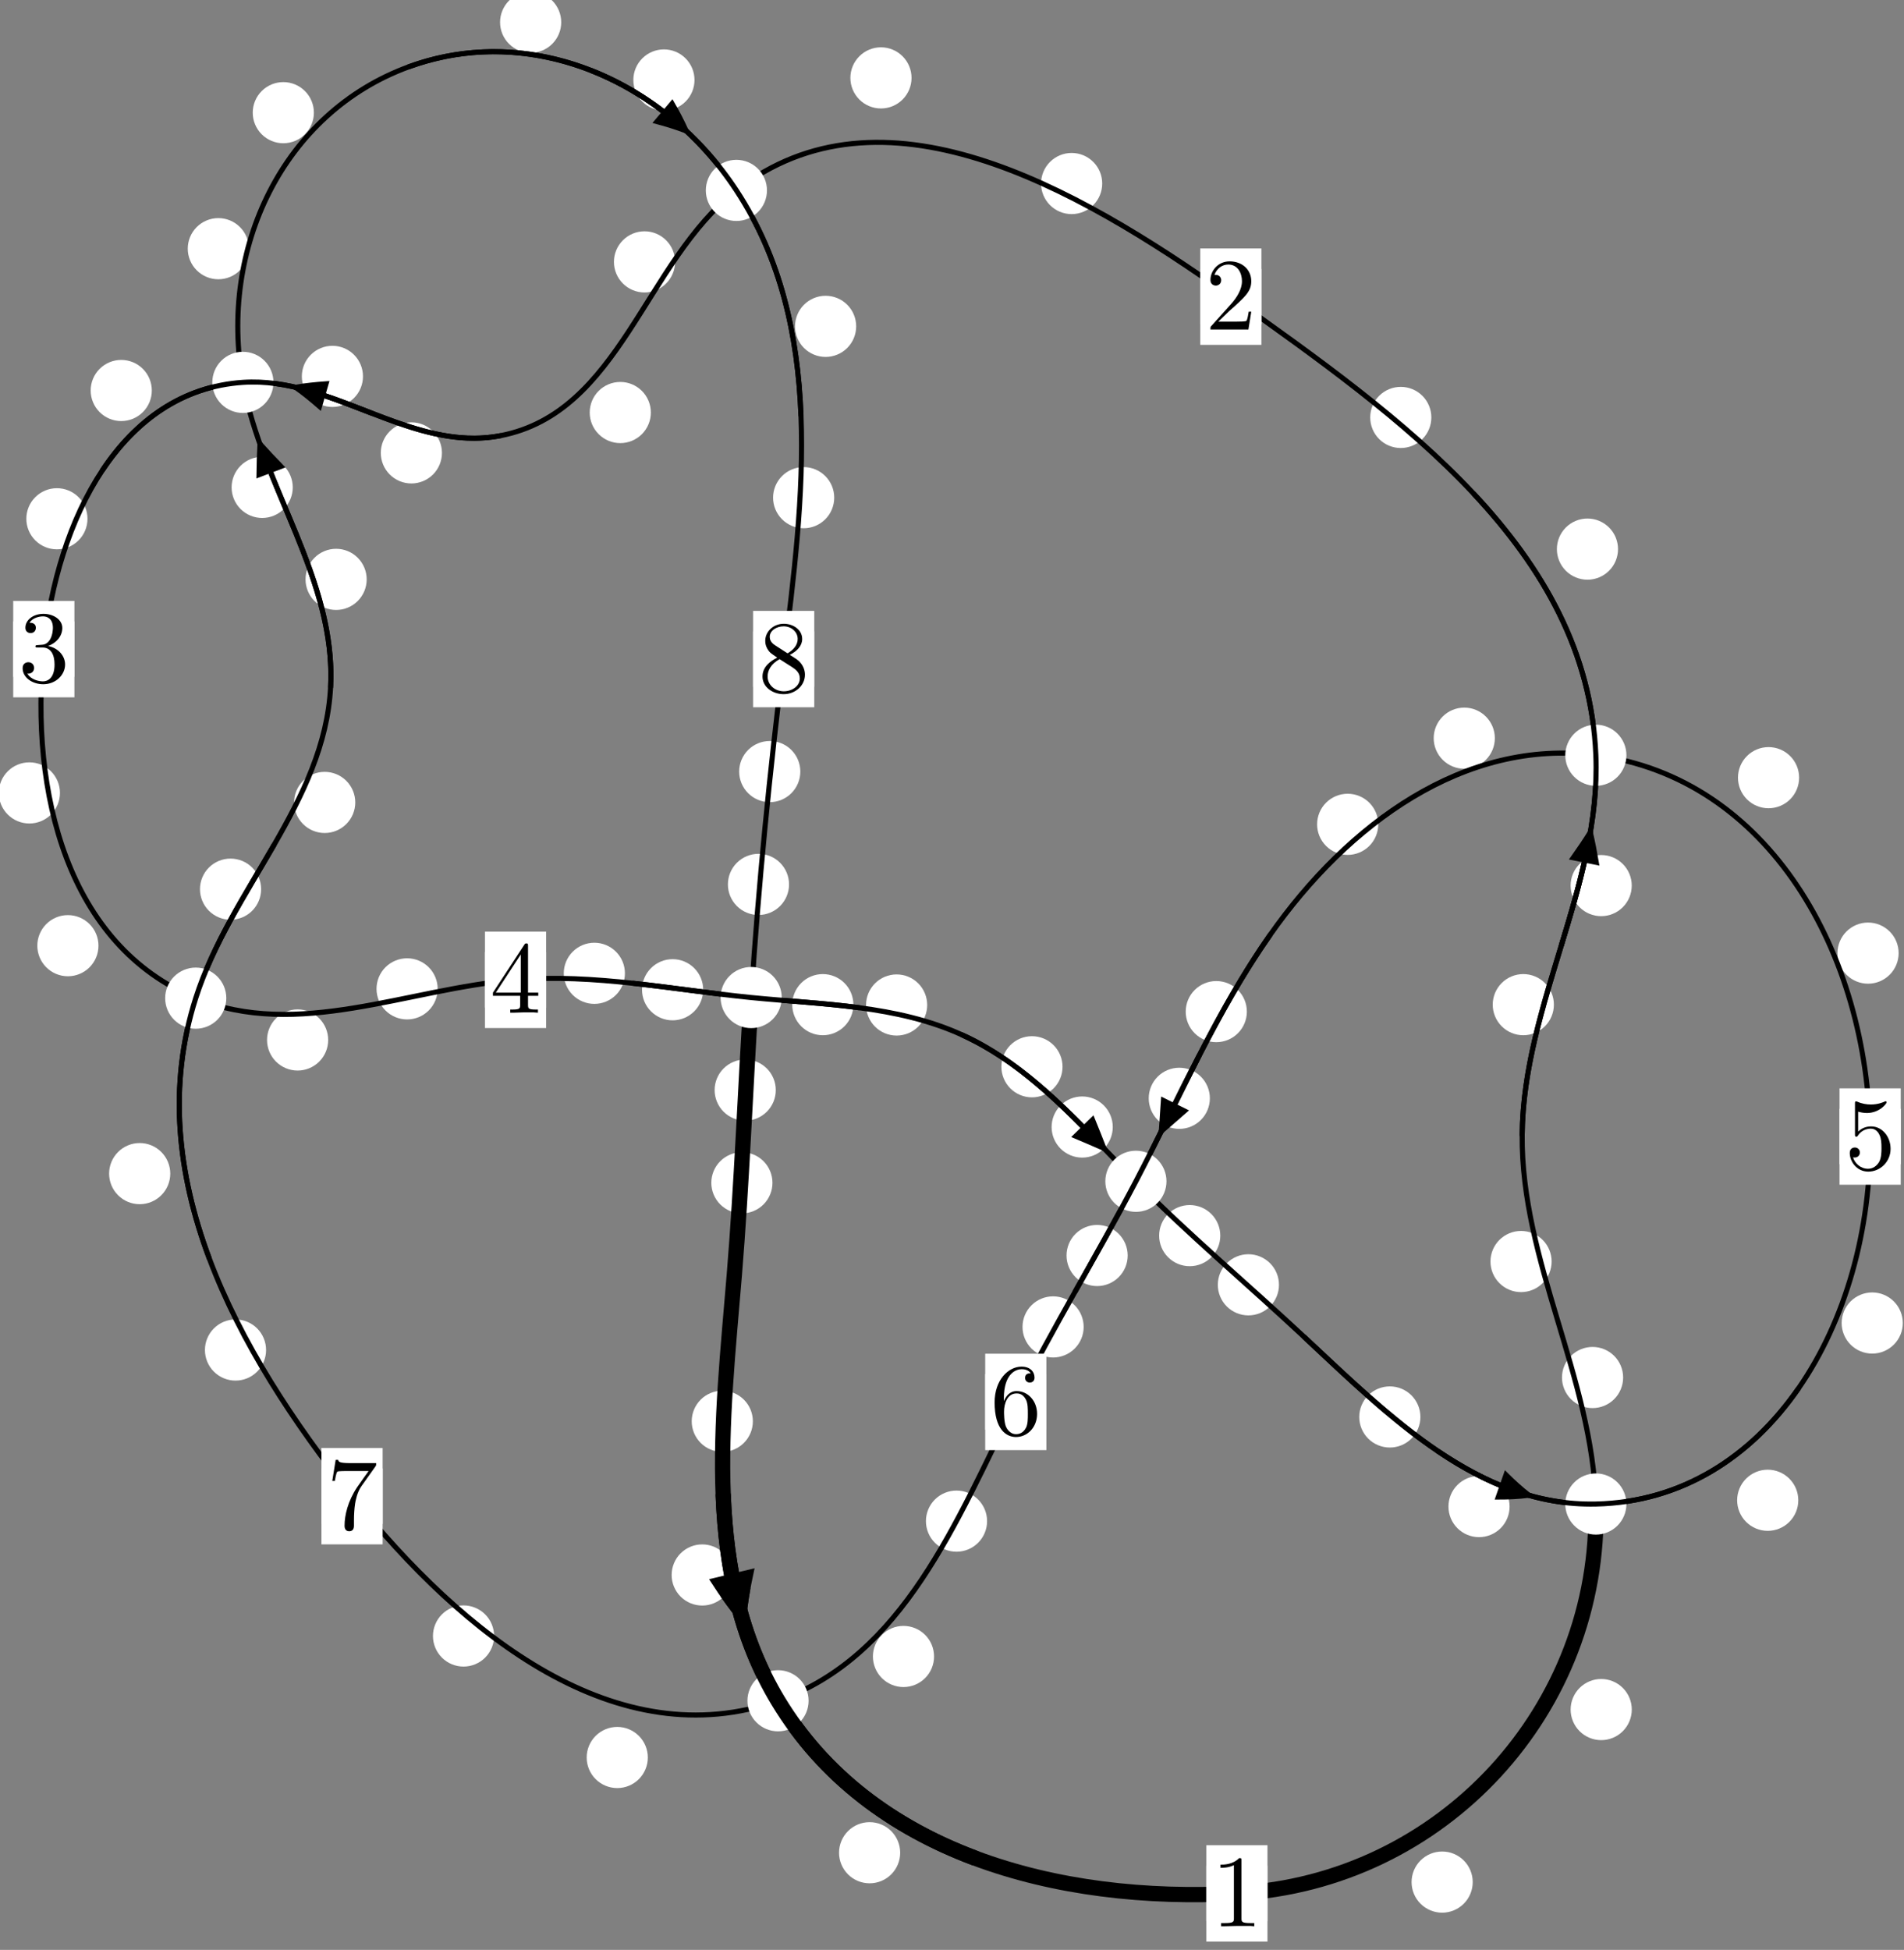 <?xml version="1.0"?>
<!-- Created by MetaPost 1.999 on 2021.07.06:0007 -->
<svg version="1.1" xmlns="http://www.w3.org/2000/svg" xmlns:xlink="http://www.w3.org/1999/xlink" width="186.122" height="190.581" viewBox="0 0 186.122 190.581">
<rect x="0" y="0" width="186.122" height="190.581" fill="#808080" stroke="none"/>
<!-- Original BoundingBox: -156.117859 -42.768005 30.003815 147.813354 -->
  <defs>
    <g transform="scale(0.01,0.01)" id="GLYPHcmr10_49">
      <path style="fill-rule: evenodd;" d="M294 -640C294 -664,294 -666,271 -666C209 -602,121 -602,89 -602L89 -571C109 -571,168 -571,220 -597L220 -79C220 -43,217 -31,127 -31L95 -31L95 -0L257 -0L130 -3L217 -3L257 -3L297 -3L384 -3L419 -0L419 -31L387 -31C297 -31,294 -42,294 -79"></path>
    </g>
    <g transform="scale(0.01,0.01)" id="GLYPHcmr10_50">
      <path style="fill-rule: evenodd;" d="M127 -77L233 -180C389 -318,449 -372,449 -472C449 -586,359 -666,237 -666C124 -666,50 -574,50 -485C50 -429,100 -429,103 -429C120 -429,155 -441,155 -482C155 -508,137 -534,102 -534C94 -534,92 -534,89 -533C112 -598,166 -635,224 -635C315 -635,358 -554,358 -472C358 -392,308 -313,253 -251L61 -37C50 -26,50 -24,50 -0L421 -0L449 -174L424 -174C419 -144,412 -100,402 -85C395 -77,329 -77,307 -77"></path>
    </g>
    <g transform="scale(0.01,0.01)" id="GLYPHcmr10_51">
      <path style="fill-rule: evenodd;" d="M290 -352C372 -379,430 -449,430 -528C430 -610,342 -666,246 -666C145 -666,69 -606,69 -530C69 -497,91 -478,120 -478C151 -478,171 -500,171 -529C171 -579,124 -579,109 -579C140 -628,206 -641,242 -641C283 -641,338 -619,338 -529C338 -517,336 -459,310 -415C280 -367,246 -364,221 -363C213 -362,189 -360,182 -360C174 -359,167 -358,167 -348C167 -337,174 -337,191 -337L235 -337C317 -337,354 -269,354 -171C354 -35,285 -6,241 -6C198 -6,123 -23,88 -82C123 -77,154 -99,154 -137C154 -173,127 -193,98 -193C74 -193,42 -179,42 -135C42 -44,135 22,244 22C366 22,457 -69,457 -171C457 -253,394 -331,290 -352"></path>
    </g>
    <g transform="scale(0.01,0.01)" id="GLYPHcmr10_52">
      <path style="fill-rule: evenodd;" d="M294 -165L294 -78C294 -42,292 -31,218 -31L197 -31L197 -0L332 -0L238 -3L290 -3L332 -3L374 -3L427 -3L468 -0L468 -31L447 -31C373 -31,371 -42,371 -78L371 -165L471 -165L471 -196L371 -196L371 -651C371 -671,371 -677,355 -677C346 -677,343 -677,335 -665L28 -196L28 -165M300 -196L56 -196L300 -569"></path>
    </g>
    <g transform="scale(0.01,0.01)" id="GLYPHcmr10_53">
      <path style="fill-rule: evenodd;" d="M449 -201C449 -320,367 -420,259 -420C211 -420,168 -404,132 -369L132 -564C152 -558,185 -551,217 -551C340 -551,410 -642,410 -655C410 -661,407 -666,400 -666C399 -666,397 -666,392 -663C372 -654,323 -634,256 -634C216 -634,170 -641,123 -662C115 -665,113 -665,111 -665C101 -665,101 -657,101 -641L101 -345C101 -327,101 -319,115 -319C122 -319,124 -322,128 -328C139 -344,176 -398,257 -398C309 -398,334 -352,342 -334C358 -297,360 -258,360 -208C360 -173,360 -113,336 -71C312 -32,275 -6,229 -6C156 -6,99 -59,82 -118C85 -117,88 -116,99 -116C132 -116,149 -141,149 -165C149 -189,132 -214,99 -214C85 -214,50 -207,50 -161C50 -75,119 22,231 22C347 22,449 -74,449 -201"></path>
    </g>
    <g transform="scale(0.01,0.01)" id="GLYPHcmr10_54">
      <path style="fill-rule: evenodd;" d="M132 -328L132 -352C132 -605,256 -641,307 -641C331 -641,373 -635,395 -601C380 -601,340 -601,340 -556C340 -525,364 -510,386 -510C402 -510,432 -519,432 -558C432 -618,388 -666,305 -666C177 -666,42 -537,42 -316C42 -49,158 22,251 22C362 22,457 -72,457 -204C457 -331,368 -427,257 -427C189 -427,152 -376,132 -328M251 -6C188 -6,158 -66,152 -81C134 -128,134 -208,134 -226C134 -304,166 -404,256 -404C272 -404,318 -404,349 -342C367 -305,367 -254,367 -205C367 -157,367 -107,350 -71C320 -11,274 -6,251 -6"></path>
    </g>
    <g transform="scale(0.01,0.01)" id="GLYPHcmr10_55">
      <path style="fill-rule: evenodd;" d="M476 -609C485 -621,485 -623,485 -644L242 -644C120 -644,118 -657,114 -676L89 -676L56 -470L81 -470C84 -486,93 -549,106 -561C113 -567,191 -567,204 -567L411 -567C400 -551,321 -442,299 -409C209 -274,176 -135,176 -33C176 -23,176 22,222 22C268 22,268 -23,268 -33L268 -84C268 -139,271 -194,279 -248C283 -271,297 -357,341 -419"></path>
    </g>
    <g transform="scale(0.01,0.01)" id="GLYPHcmr10_56">
      <path style="fill-rule: evenodd;" d="M163 -457C117 -487,113 -521,113 -538C113 -599,178 -641,249 -641C322 -641,386 -589,386 -517C386 -460,347 -412,287 -377M309 -362C381 -399,430 -451,430 -517C430 -609,341 -666,250 -666C150 -666,69 -592,69 -499C69 -481,71 -436,113 -389C124 -377,161 -352,186 -335C128 -306,42 -250,42 -151C42 -45,144 22,249 22C362 22,457 -61,457 -168C457 -204,446 -249,408 -291C389 -312,373 -322,309 -362M209 -320L332 -242C360 -223,407 -193,407 -132C407 -58,332 -6,250 -6C164 -6,92 -68,92 -151C92 -209,124 -273,209 -320"></path>
    </g>
  </defs>
  <path d="M143.963 183.952C143.963 183.159,143.648 182.399,143.088 181.839C142.527 181.278,141.767 180.963,140.975 180.963C140.182 180.963,139.422 181.278,138.861 181.839C138.301 182.399,137.986 183.159,137.986 183.952C137.986 184.745,138.301 185.505,138.861 186.065C139.422 186.626,140.182 186.941,140.975 186.941C141.767 186.941,142.527 186.626,143.088 186.065C143.648 185.505,143.963 184.745,143.963 183.952Z" style="fill: rgb(100%,100%,100%);stroke: none;"></path>
  <path d="M123.898 185.058C123.898 184.265,123.583 183.505,123.022 182.944C122.462 182.384,121.702 182.069,120.909 182.069C120.116 182.069,119.356 182.384,118.796 182.944C118.235 183.505,117.92 184.265,117.92 185.058C117.92 185.85,118.235 186.611,118.796 187.171C119.356 187.732,120.116 188.047,120.909 188.047C121.702 188.047,122.462 187.732,123.022 187.171C123.583 186.611,123.898 185.85,123.898 185.058Z" style="fill: rgb(100%,100%,100%);stroke: none;"></path>
  <path d="M158.667 134.636C158.667 133.843,158.352 133.083,157.792 132.522C157.231 131.962,156.471 131.647,155.678 131.647C154.886 131.647,154.125 131.962,153.565 132.522C153.004 133.083,152.689 133.843,152.689 134.636C152.689 135.428,153.004 136.188,153.565 136.749C154.125 137.309,154.886 137.624,155.678 137.624C156.471 137.624,157.231 137.309,157.792 136.749C158.352 136.188,158.667 135.428,158.667 134.636Z" style="fill: rgb(100%,100%,100%);stroke: none;"></path>
  <path d="M159.512 167.089C159.512 166.297,159.197 165.537,158.636 164.976C158.076 164.416,157.316 164.101,156.523 164.101C155.73 164.101,154.97 164.416,154.41 164.976C153.849 165.537,153.534 166.297,153.534 167.089C153.534 167.882,153.849 168.642,154.41 169.203C154.97 169.763,155.73 170.078,156.523 170.078C157.316 170.078,158.076 169.763,158.636 169.203C159.197 168.642,159.512 167.882,159.512 167.089Z" style="fill: rgb(100%,100%,100%);stroke: none;"></path>
  <path d="M151.897 98.193C151.897 97.4,151.582 96.64,151.021 96.08C150.461 95.519,149.701 95.204,148.908 95.204C148.115 95.204,147.355 95.519,146.795 96.08C146.234 96.64,145.919 97.4,145.919 98.193C145.919 98.986,146.234 99.746,146.795 100.306C147.355 100.867,148.115 101.182,148.908 101.182C149.701 101.182,150.461 100.867,151.021 100.306C151.582 99.746,151.897 98.986,151.897 98.193Z" style="fill: rgb(100%,100%,100%);stroke: none;"></path>
  <path d="M151.676 123.299C151.676 122.506,151.361 121.746,150.8 121.185C150.24 120.625,149.48 120.31,148.687 120.31C147.894 120.31,147.134 120.625,146.574 121.185C146.013 121.746,145.698 122.506,145.698 123.299C145.698 124.091,146.013 124.852,146.574 125.412C147.134 125.973,147.894 126.288,148.687 126.288C149.48 126.288,150.24 125.973,150.8 125.412C151.361 124.852,151.676 124.091,151.676 123.299Z" style="fill: rgb(100%,100%,100%);stroke: none;"></path>
  <path d="M158.167 53.67C158.167 52.877,157.852 52.117,157.292 51.557C156.731 50.996,155.971 50.681,155.178 50.681C154.386 50.681,153.626 50.996,153.065 51.557C152.505 52.117,152.19 52.877,152.19 53.67C152.19 54.463,152.505 55.223,153.065 55.783C153.626 56.344,154.386 56.659,155.178 56.659C155.971 56.659,156.731 56.344,157.292 55.783C157.852 55.223,158.167 54.463,158.167 53.67Z" style="fill: rgb(100%,100%,100%);stroke: none;"></path>
  <path d="M159.508 86.555C159.508 85.763,159.193 85.002,158.633 84.442C158.072 83.882,157.312 83.567,156.519 83.567C155.727 83.567,154.967 83.882,154.406 84.442C153.846 85.002,153.531 85.763,153.531 86.555C153.531 87.348,153.846 88.108,154.406 88.669C154.967 89.229,155.727 89.544,156.519 89.544C157.312 89.544,158.072 89.229,158.633 88.669C159.193 88.108,159.508 87.348,159.508 86.555Z" style="fill: rgb(100%,100%,100%);stroke: none;"></path>
  <path d="M107.745 17.938C107.745 17.145,107.43 16.385,106.869 15.824C106.309 15.264,105.549 14.949,104.756 14.949C103.963 14.949,103.203 15.264,102.643 15.824C102.082 16.385,101.767 17.145,101.767 17.938C101.767 18.73,102.082 19.491,102.643 20.051C103.203 20.611,103.963 20.926,104.756 20.926C105.549 20.926,106.309 20.611,106.869 20.051C107.43 19.491,107.745 18.73,107.745 17.938Z" style="fill: rgb(100%,100%,100%);stroke: none;"></path>
  <path d="M139.919 40.799C139.919 40.007,139.604 39.247,139.044 38.686C138.483 38.126,137.723 37.811,136.93 37.811C136.138 37.811,135.378 38.126,134.817 38.686C134.257 39.247,133.942 40.007,133.942 40.799C133.942 41.592,134.257 42.352,134.817 42.913C135.378 43.473,136.138 43.788,136.93 43.788C137.723 43.788,138.483 43.473,139.044 42.913C139.604 42.352,139.919 41.592,139.919 40.799Z" style="fill: rgb(100%,100%,100%);stroke: none;"></path>
  <path d="M65.992 25.596C65.992 24.803,65.677 24.043,65.116 23.483C64.556 22.922,63.796 22.607,63.003 22.607C62.21 22.607,61.45 22.922,60.89 23.483C60.329 24.043,60.014 24.803,60.014 25.596C60.014 26.389,60.329 27.149,60.89 27.709C61.45 28.27,62.21 28.585,63.003 28.585C63.796 28.585,64.556 28.27,65.116 27.709C65.677 27.149,65.992 26.389,65.992 25.596Z" style="fill: rgb(100%,100%,100%);stroke: none;"></path>
  <path d="M89.106 7.613C89.106 6.821,88.791 6.06,88.23 5.5C87.67 4.939,86.91 4.624,86.117 4.624C85.324 4.624,84.564 4.939,84.004 5.5C83.443 6.06,83.128 6.821,83.128 7.613C83.128 8.406,83.443 9.166,84.004 9.727C84.564 10.287,85.324 10.602,86.117 10.602C86.91 10.602,87.67 10.287,88.23 9.727C88.791 9.166,89.106 8.406,89.106 7.613Z" style="fill: rgb(100%,100%,100%);stroke: none;"></path>
  <path d="M43.202 44.265C43.202 43.472,42.887 42.712,42.326 42.151C41.766 41.591,41.006 41.276,40.213 41.276C39.42 41.276,38.66 41.591,38.1 42.151C37.539 42.712,37.224 43.472,37.224 44.265C37.224 45.057,37.539 45.817,38.1 46.378C38.66 46.938,39.42 47.253,40.213 47.253C41.006 47.253,41.766 46.938,42.326 46.378C42.887 45.817,43.202 45.057,43.202 44.265Z" style="fill: rgb(100%,100%,100%);stroke: none;"></path>
  <path d="M63.623 40.32C63.623 39.527,63.308 38.767,62.748 38.207C62.187 37.646,61.427 37.331,60.635 37.331C59.842 37.331,59.082 37.646,58.521 38.207C57.961 38.767,57.646 39.527,57.646 40.32C57.646 41.113,57.961 41.873,58.521 42.433C59.082 42.994,59.842 43.309,60.635 43.309C61.427 43.309,62.187 42.994,62.748 42.433C63.308 41.873,63.623 41.113,63.623 40.32Z" style="fill: rgb(100%,100%,100%);stroke: none;"></path>
  <path d="M14.841 38.167C14.841 37.374,14.526 36.614,13.965 36.053C13.405 35.493,12.645 35.178,11.852 35.178C11.059 35.178,10.299 35.493,9.739 36.053C9.178 36.614,8.863 37.374,8.863 38.167C8.863 38.959,9.178 39.72,9.739 40.28C10.299 40.84,11.059 41.155,11.852 41.155C12.645 41.155,13.405 40.84,13.965 40.28C14.526 39.72,14.841 38.959,14.841 38.167Z" style="fill: rgb(100%,100%,100%);stroke: none;"></path>
  <path d="M35.483 36.787C35.483 35.994,35.168 35.234,34.608 34.674C34.047 34.113,33.287 33.798,32.495 33.798C31.702 33.798,30.942 34.113,30.381 34.674C29.821 35.234,29.506 35.994,29.506 36.787C29.506 37.58,29.821 38.34,30.381 38.9C30.942 39.461,31.702 39.776,32.495 39.776C33.287 39.776,34.047 39.461,34.608 38.9C35.168 38.34,35.483 37.58,35.483 36.787Z" style="fill: rgb(100%,100%,100%);stroke: none;"></path>
  <path d="M5.86 77.498C5.86 76.706,5.545 75.945,4.984 75.385C4.424 74.824,3.664 74.51,2.871 74.51C2.078 74.51,1.318 74.824,0.758 75.385C0.197 75.945,-0.118 76.706,-0.118 77.498C-0.118 78.291,0.197 79.051,0.758 79.612C1.318 80.172,2.078 80.487,2.871 80.487C3.664 80.487,4.424 80.172,4.984 79.612C5.545 79.051,5.86 78.291,5.86 77.498Z" style="fill: rgb(100%,100%,100%);stroke: none;"></path>
  <path d="M8.552 50.704C8.552 49.911,8.237 49.151,7.677 48.59C7.116 48.03,6.356 47.715,5.563 47.715C4.771 47.715,4.01 48.03,3.45 48.59C2.889 49.151,2.575 49.911,2.575 50.704C2.575 51.496,2.889 52.257,3.45 52.817C4.01 53.378,4.771 53.692,5.563 53.692C6.356 53.692,7.116 53.378,7.677 52.817C8.237 52.257,8.552 51.496,8.552 50.704Z" style="fill: rgb(100%,100%,100%);stroke: none;"></path>
  <path d="M32.081 101.646C32.081 100.853,31.766 100.093,31.206 99.532C30.645 98.972,29.885 98.657,29.093 98.657C28.3 98.657,27.54 98.972,26.979 99.532C26.419 100.093,26.104 100.853,26.104 101.646C26.104 102.438,26.419 103.198,26.979 103.759C27.54 104.319,28.3 104.634,29.093 104.634C29.885 104.634,30.645 104.319,31.206 103.759C31.766 103.198,32.081 102.438,32.081 101.646Z" style="fill: rgb(100%,100%,100%);stroke: none;"></path>
  <path d="M9.626 92.429C9.626 91.637,9.311 90.877,8.751 90.316C8.19 89.756,7.43 89.441,6.637 89.441C5.845 89.441,5.084 89.756,4.524 90.316C3.963 90.877,3.649 91.637,3.649 92.429C3.649 93.222,3.963 93.982,4.524 94.543C5.084 95.103,5.845 95.418,6.637 95.418C7.43 95.418,8.19 95.103,8.751 94.543C9.311 93.982,9.626 93.222,9.626 92.429Z" style="fill: rgb(100%,100%,100%);stroke: none;"></path>
  <path d="M61.088 95.13C61.088 94.337,60.773 93.577,60.212 93.016C59.652 92.456,58.892 92.141,58.099 92.141C57.306 92.141,56.546 92.456,55.986 93.016C55.425 93.577,55.11 94.337,55.11 95.13C55.11 95.922,55.425 96.683,55.986 97.243C56.546 97.803,57.306 98.118,58.099 98.118C58.892 98.118,59.652 97.803,60.212 97.243C60.773 96.683,61.088 95.922,61.088 95.13Z" style="fill: rgb(100%,100%,100%);stroke: none;"></path>
  <path d="M42.784 96.649C42.784 95.857,42.469 95.097,41.908 94.536C41.348 93.976,40.587 93.661,39.795 93.661C39.002 93.661,38.242 93.976,37.681 94.536C37.121 95.097,36.806 95.857,36.806 96.649C36.806 97.442,37.121 98.202,37.681 98.763C38.242 99.323,39.002 99.638,39.795 99.638C40.587 99.638,41.348 99.323,41.908 98.763C42.469 98.202,42.784 97.442,42.784 96.649Z" style="fill: rgb(100%,100%,100%);stroke: none;"></path>
  <path d="M83.422 98.193C83.422 97.401,83.107 96.64,82.547 96.08C81.986 95.519,81.226 95.205,80.433 95.205C79.641 95.205,78.88 95.519,78.32 96.08C77.759 96.64,77.444 97.401,77.444 98.193C77.444 98.986,77.759 99.746,78.32 100.307C78.88 100.867,79.641 101.182,80.433 101.182C81.226 101.182,81.986 100.867,82.547 100.307C83.107 99.746,83.422 98.986,83.422 98.193Z" style="fill: rgb(100%,100%,100%);stroke: none;"></path>
  <path d="M68.738 96.736C68.738 95.943,68.423 95.183,67.862 94.623C67.302 94.062,66.542 93.747,65.749 93.747C64.956 93.747,64.196 94.062,63.636 94.623C63.075 95.183,62.76 95.943,62.76 96.736C62.76 97.529,63.075 98.289,63.636 98.849C64.196 99.41,64.956 99.725,65.749 99.725C66.542 99.725,67.302 99.41,67.862 98.849C68.423 98.289,68.738 97.529,68.738 96.736Z" style="fill: rgb(100%,100%,100%);stroke: none;"></path>
  <path d="M103.866 104.264C103.866 103.471,103.551 102.711,102.991 102.151C102.43 101.59,101.67 101.275,100.878 101.275C100.085 101.275,99.325 101.59,98.764 102.151C98.204 102.711,97.889 103.471,97.889 104.264C97.889 105.057,98.204 105.817,98.764 106.377C99.325 106.938,100.085 107.253,100.878 107.253C101.67 107.253,102.43 106.938,102.991 106.377C103.551 105.817,103.866 105.057,103.866 104.264Z" style="fill: rgb(100%,100%,100%);stroke: none;"></path>
  <path d="M90.636 98.226C90.636 97.434,90.321 96.674,89.761 96.113C89.2 95.553,88.44 95.238,87.647 95.238C86.855 95.238,86.094 95.553,85.534 96.113C84.974 96.674,84.659 97.434,84.659 98.226C84.659 99.019,84.974 99.779,85.534 100.34C86.094 100.9,86.855 101.215,87.647 101.215C88.44 101.215,89.2 100.9,89.761 100.34C90.321 99.779,90.636 99.019,90.636 98.226Z" style="fill: rgb(100%,100%,100%);stroke: none;"></path>
  <path d="M119.287 120.768C119.287 119.975,118.972 119.215,118.412 118.654C117.851 118.094,117.091 117.779,116.298 117.779C115.506 117.779,114.745 118.094,114.185 118.654C113.624 119.215,113.31 119.975,113.31 120.768C113.31 121.56,113.624 122.32,114.185 122.881C114.745 123.441,115.506 123.756,116.298 123.756C117.091 123.756,117.851 123.441,118.412 122.881C118.972 122.32,119.287 121.56,119.287 120.768Z" style="fill: rgb(100%,100%,100%);stroke: none;"></path>
  <path d="M108.777 110.154C108.777 109.361,108.462 108.601,107.901 108.041C107.341 107.48,106.581 107.165,105.788 107.165C104.995 107.165,104.235 107.48,103.675 108.041C103.114 108.601,102.799 109.361,102.799 110.154C102.799 110.947,103.114 111.707,103.675 112.267C104.235 112.828,104.995 113.143,105.788 113.143C106.581 113.143,107.341 112.828,107.901 112.267C108.462 111.707,108.777 110.947,108.777 110.154Z" style="fill: rgb(100%,100%,100%);stroke: none;"></path>
  <path d="M138.848 138.491C138.848 137.699,138.533 136.939,137.973 136.378C137.412 135.818,136.652 135.503,135.859 135.503C135.067 135.503,134.307 135.818,133.746 136.378C133.186 136.939,132.871 137.699,132.871 138.491C132.871 139.284,133.186 140.044,133.746 140.605C134.307 141.165,135.067 141.48,135.859 141.48C136.652 141.48,137.412 141.165,137.973 140.605C138.533 140.044,138.848 139.284,138.848 138.491Z" style="fill: rgb(100%,100%,100%);stroke: none;"></path>
  <path d="M125.024 125.575C125.024 124.783,124.709 124.023,124.148 123.462C123.588 122.902,122.828 122.587,122.035 122.587C121.242 122.587,120.482 122.902,119.922 123.462C119.361 124.023,119.046 124.783,119.046 125.575C119.046 126.368,119.361 127.128,119.922 127.689C120.482 128.249,121.242 128.564,122.035 128.564C122.828 128.564,123.588 128.249,124.148 127.689C124.709 127.128,125.024 126.368,125.024 125.575Z" style="fill: rgb(100%,100%,100%);stroke: none;"></path>
  <path d="M175.789 146.633C175.789 145.841,175.474 145.081,174.913 144.52C174.353 143.96,173.593 143.645,172.8 143.645C172.007 143.645,171.247 143.96,170.687 144.52C170.126 145.081,169.811 145.841,169.811 146.633C169.811 147.426,170.126 148.186,170.687 148.747C171.247 149.307,172.007 149.622,172.8 149.622C173.593 149.622,174.353 149.307,174.913 148.747C175.474 148.186,175.789 147.426,175.789 146.633Z" style="fill: rgb(100%,100%,100%);stroke: none;"></path>
  <path d="M147.568 147.249C147.568 146.456,147.253 145.696,146.693 145.136C146.132 144.575,145.372 144.26,144.579 144.26C143.787 144.26,143.026 144.575,142.466 145.136C141.906 145.696,141.591 146.456,141.591 147.249C141.591 148.042,141.906 148.802,142.466 149.362C143.026 149.923,143.787 150.238,144.579 150.238C145.372 150.238,146.132 149.923,146.693 149.362C147.253 148.802,147.568 148.042,147.568 147.249Z" style="fill: rgb(100%,100%,100%);stroke: none;"></path>
  <path d="M185.598 93.156C185.598 92.364,185.283 91.603,184.722 91.043C184.162 90.483,183.402 90.168,182.609 90.168C181.816 90.168,181.056 90.483,180.496 91.043C179.935 91.603,179.62 92.364,179.62 93.156C179.62 93.949,179.935 94.709,180.496 95.27C181.056 95.83,181.816 96.145,182.609 96.145C183.402 96.145,184.162 95.83,184.722 95.27C185.283 94.709,185.598 93.949,185.598 93.156Z" style="fill: rgb(100%,100%,100%);stroke: none;"></path>
  <path d="M186.004 129.309C186.004 128.516,185.689 127.756,185.128 127.195C184.568 126.635,183.808 126.32,183.015 126.32C182.222 126.32,181.462 126.635,180.902 127.195C180.341 127.756,180.026 128.516,180.026 129.309C180.026 130.101,180.341 130.862,180.902 131.422C181.462 131.983,182.222 132.298,183.015 132.298C183.808 132.298,184.568 131.983,185.128 131.422C185.689 130.862,186.004 130.101,186.004 129.309Z" style="fill: rgb(100%,100%,100%);stroke: none;"></path>
  <path d="M146.126 72.148C146.126 71.355,145.811 70.595,145.25 70.035C144.69 69.474,143.93 69.159,143.137 69.159C142.344 69.159,141.584 69.474,141.024 70.035C140.463 70.595,140.148 71.355,140.148 72.148C140.148 72.941,140.463 73.701,141.024 74.261C141.584 74.822,142.344 75.137,143.137 75.137C143.93 75.137,144.69 74.822,145.25 74.261C145.811 73.701,146.126 72.941,146.126 72.148Z" style="fill: rgb(100%,100%,100%);stroke: none;"></path>
  <path d="M175.87 76.008C175.87 75.216,175.555 74.456,174.994 73.895C174.434 73.335,173.674 73.02,172.881 73.02C172.088 73.02,171.328 73.335,170.768 73.895C170.207 74.456,169.892 75.216,169.892 76.008C169.892 76.801,170.207 77.561,170.768 78.122C171.328 78.682,172.088 78.997,172.881 78.997C173.674 78.997,174.434 78.682,174.994 78.122C175.555 77.561,175.87 76.801,175.87 76.008Z" style="fill: rgb(100%,100%,100%);stroke: none;"></path>
  <path d="M121.885 98.874C121.885 98.081,121.57 97.321,121.009 96.76C120.449 96.2,119.689 95.885,118.896 95.885C118.103 95.885,117.343 96.2,116.783 96.76C116.222 97.321,115.907 98.081,115.907 98.874C115.907 99.666,116.222 100.427,116.783 100.987C117.343 101.548,118.103 101.862,118.896 101.862C119.689 101.862,120.449 101.548,121.009 100.987C121.57 100.427,121.885 99.666,121.885 98.874Z" style="fill: rgb(100%,100%,100%);stroke: none;"></path>
  <path d="M134.729 80.567C134.729 79.775,134.414 79.015,133.853 78.454C133.293 77.894,132.533 77.579,131.74 77.579C130.947 77.579,130.187 77.894,129.627 78.454C129.066 79.015,128.751 79.775,128.751 80.567C128.751 81.36,129.066 82.12,129.627 82.681C130.187 83.241,130.947 83.556,131.74 83.556C132.533 83.556,133.293 83.241,133.853 82.681C134.414 82.12,134.729 81.36,134.729 80.567Z" style="fill: rgb(100%,100%,100%);stroke: none;"></path>
  <path d="M110.235 122.711C110.235 121.918,109.92 121.158,109.359 120.597C108.799 120.037,108.038 119.722,107.246 119.722C106.453 119.722,105.693 120.037,105.132 120.597C104.572 121.158,104.257 121.918,104.257 122.711C104.257 123.503,104.572 124.263,105.132 124.824C105.693 125.384,106.453 125.699,107.246 125.699C108.038 125.699,108.799 125.384,109.359 124.824C109.92 124.263,110.235 123.503,110.235 122.711Z" style="fill: rgb(100%,100%,100%);stroke: none;"></path>
  <path d="M118.268 107.346C118.268 106.554,117.953 105.793,117.393 105.233C116.832 104.672,116.072 104.357,115.279 104.357C114.487 104.357,113.727 104.672,113.166 105.233C112.606 105.793,112.291 106.554,112.291 107.346C112.291 108.139,112.606 108.899,113.166 109.46C113.727 110.02,114.487 110.335,115.279 110.335C116.072 110.335,116.832 110.02,117.393 109.46C117.953 108.899,118.268 108.139,118.268 107.346Z" style="fill: rgb(100%,100%,100%);stroke: none;"></path>
  <path d="M96.49 148.673C96.49 147.881,96.175 147.12,95.614 146.56C95.054 145.999,94.294 145.685,93.501 145.685C92.708 145.685,91.948 145.999,91.388 146.56C90.827 147.12,90.512 147.881,90.512 148.673C90.512 149.466,90.827 150.226,91.388 150.787C91.948 151.347,92.708 151.662,93.501 151.662C94.294 151.662,95.054 151.347,95.614 150.787C96.175 150.226,96.49 149.466,96.49 148.673Z" style="fill: rgb(100%,100%,100%);stroke: none;"></path>
  <path d="M105.932 129.691C105.932 128.898,105.617 128.138,105.056 127.577C104.496 127.017,103.736 126.702,102.943 126.702C102.15 126.702,101.39 127.017,100.83 127.577C100.269 128.138,99.954 128.898,99.954 129.691C99.954 130.483,100.269 131.243,100.83 131.804C101.39 132.364,102.15 132.679,102.943 132.679C103.736 132.679,104.496 132.364,105.056 131.804C105.617 131.243,105.932 130.483,105.932 129.691Z" style="fill: rgb(100%,100%,100%);stroke: none;"></path>
  <path d="M63.327 171.775C63.327 170.982,63.012 170.222,62.452 169.661C61.891 169.101,61.131 168.786,60.339 168.786C59.546 168.786,58.786 169.101,58.225 169.661C57.665 170.222,57.35 170.982,57.35 171.775C57.35 172.567,57.665 173.328,58.225 173.888C58.786 174.449,59.546 174.763,60.339 174.763C61.131 174.763,61.891 174.449,62.452 173.888C63.012 173.328,63.327 172.567,63.327 171.775Z" style="fill: rgb(100%,100%,100%);stroke: none;"></path>
  <path d="M91.307 161.901C91.307 161.108,90.993 160.348,90.432 159.788C89.872 159.227,89.111 158.912,88.319 158.912C87.526 158.912,86.766 159.227,86.205 159.788C85.645 160.348,85.33 161.108,85.33 161.901C85.33 162.694,85.645 163.454,86.205 164.014C86.766 164.575,87.526 164.89,88.319 164.89C89.111 164.89,89.872 164.575,90.432 164.014C90.993 163.454,91.307 162.694,91.307 161.901Z" style="fill: rgb(100%,100%,100%);stroke: none;"></path>
  <path d="M26.01 131.948C26.01 131.156,25.695 130.396,25.135 129.835C24.574 129.275,23.814 128.96,23.022 128.96C22.229 128.96,21.469 129.275,20.908 129.835C20.348 130.396,20.033 131.156,20.033 131.948C20.033 132.741,20.348 133.501,20.908 134.062C21.469 134.622,22.229 134.937,23.022 134.937C23.814 134.937,24.574 134.622,25.135 134.062C25.695 133.501,26.01 132.741,26.01 131.948Z" style="fill: rgb(100%,100%,100%);stroke: none;"></path>
  <path d="M48.3 159.899C48.3 159.106,47.985 158.346,47.425 157.786C46.864 157.225,46.104 156.91,45.311 156.91C44.519 156.91,43.758 157.225,43.198 157.786C42.637 158.346,42.323 159.106,42.323 159.899C42.323 160.692,42.637 161.452,43.198 162.012C43.758 162.573,44.519 162.888,45.311 162.888C46.104 162.888,46.864 162.573,47.425 162.012C47.985 161.452,48.3 160.692,48.3 159.899Z" style="fill: rgb(100%,100%,100%);stroke: none;"></path>
  <path d="M25.525 86.905C25.525 86.113,25.21 85.352,24.65 84.792C24.089 84.231,23.329 83.917,22.536 83.917C21.744 83.917,20.984 84.231,20.423 84.792C19.863 85.352,19.548 86.113,19.548 86.905C19.548 87.698,19.863 88.458,20.423 89.019C20.984 89.579,21.744 89.894,22.536 89.894C23.329 89.894,24.089 89.579,24.65 89.019C25.21 88.458,25.525 87.698,25.525 86.905Z" style="fill: rgb(100%,100%,100%);stroke: none;"></path>
  <path d="M16.644 114.707C16.644 113.914,16.329 113.154,15.768 112.594C15.208 112.033,14.448 111.718,13.655 111.718C12.862 111.718,12.102 112.033,11.542 112.594C10.981 113.154,10.666 113.914,10.666 114.707C10.666 115.5,10.981 116.26,11.542 116.82C12.102 117.381,12.862 117.696,13.655 117.696C14.448 117.696,15.208 117.381,15.768 116.82C16.329 116.26,16.644 115.5,16.644 114.707Z" style="fill: rgb(100%,100%,100%);stroke: none;"></path>
  <path d="M35.845 56.627C35.845 55.834,35.53 55.074,34.969 54.514C34.409 53.953,33.649 53.638,32.856 53.638C32.063 53.638,31.303 53.953,30.743 54.514C30.182 55.074,29.867 55.834,29.867 56.627C29.867 57.42,30.182 58.18,30.743 58.74C31.303 59.301,32.063 59.616,32.856 59.616C33.649 59.616,34.409 59.301,34.969 58.74C35.53 58.18,35.845 57.42,35.845 56.627Z" style="fill: rgb(100%,100%,100%);stroke: none;"></path>
  <path d="M34.728 78.428C34.728 77.636,34.413 76.875,33.852 76.315C33.292 75.754,32.532 75.44,31.739 75.44C30.946 75.44,30.186 75.754,29.626 76.315C29.065 76.875,28.75 77.636,28.75 78.428C28.75 79.221,29.065 79.981,29.626 80.542C30.186 81.102,30.946 81.417,31.739 81.417C32.532 81.417,33.292 81.102,33.852 80.542C34.413 79.981,34.728 79.221,34.728 78.428Z" style="fill: rgb(100%,100%,100%);stroke: none;"></path>
  <path d="M24.332 24.306C24.332 23.513,24.017 22.753,23.456 22.193C22.896 21.632,22.136 21.317,21.343 21.317C20.55 21.317,19.79 21.632,19.23 22.193C18.669 22.753,18.354 23.513,18.354 24.306C18.354 25.099,18.669 25.859,19.23 26.419C19.79 26.98,20.55 27.295,21.343 27.295C22.136 27.295,22.896 26.98,23.456 26.419C24.017 25.859,24.332 25.099,24.332 24.306Z" style="fill: rgb(100%,100%,100%);stroke: none;"></path>
  <path d="M28.618 47.636C28.618 46.844,28.303 46.084,27.743 45.523C27.182 44.963,26.422 44.648,25.63 44.648C24.837 44.648,24.077 44.963,23.516 45.523C22.956 46.084,22.641 46.844,22.641 47.636C22.641 48.429,22.956 49.189,23.516 49.75C24.077 50.31,24.837 50.625,25.63 50.625C26.422 50.625,27.182 50.31,27.743 49.75C28.303 49.189,28.618 48.429,28.618 47.636Z" style="fill: rgb(100%,100%,100%);stroke: none;"></path>
  <path d="M54.861 2.175C54.861 1.383,54.546 0.623,53.985 0.062C53.425 -0.498,52.665 -0.813,51.872 -0.813C51.079 -0.813,50.319 -0.498,49.759 0.062C49.198 0.623,48.883 1.383,48.883 2.175C48.883 2.968,49.198 3.728,49.759 4.289C50.319 4.849,51.079 5.164,51.872 5.164C52.665 5.164,53.425 4.849,53.985 4.289C54.546 3.728,54.861 2.968,54.861 2.175Z" style="fill: rgb(100%,100%,100%);stroke: none;"></path>
  <path d="M30.684 11.013C30.684 10.22,30.369 9.46,29.808 8.899C29.248 8.339,28.488 8.024,27.695 8.024C26.902 8.024,26.142 8.339,25.582 8.899C25.021 9.46,24.706 10.22,24.706 11.013C24.706 11.805,25.021 12.565,25.582 13.126C26.142 13.686,26.902 14.001,27.695 14.001C28.488 14.001,29.248 13.686,29.808 13.126C30.369 12.565,30.684 11.805,30.684 11.013Z" style="fill: rgb(100%,100%,100%);stroke: none;"></path>
  <path d="M83.694 31.897C83.694 31.105,83.379 30.345,82.819 29.784C82.258 29.224,81.498 28.909,80.705 28.909C79.913 28.909,79.153 29.224,78.592 29.784C78.032 30.345,77.717 31.105,77.717 31.897C77.717 32.69,78.032 33.45,78.592 34.011C79.153 34.571,79.913 34.886,80.705 34.886C81.498 34.886,82.258 34.571,82.819 34.011C83.379 33.45,83.694 32.69,83.694 31.897Z" style="fill: rgb(100%,100%,100%);stroke: none;"></path>
  <path d="M67.89 7.816C67.89 7.023,67.575 6.263,67.014 5.703C66.454 5.142,65.694 4.827,64.901 4.827C64.108 4.827,63.348 5.142,62.788 5.703C62.227 6.263,61.912 7.023,61.912 7.816C61.912 8.609,62.227 9.369,62.788 9.929C63.348 10.49,64.108 10.805,64.901 10.805C65.694 10.805,66.454 10.49,67.014 9.929C67.575 9.369,67.89 8.609,67.89 7.816Z" style="fill: rgb(100%,100%,100%);stroke: none;"></path>
  <path d="M78.234 75.412C78.234 74.62,77.919 73.86,77.358 73.299C76.798 72.739,76.038 72.424,75.245 72.424C74.452 72.424,73.692 72.739,73.132 73.299C72.571 73.86,72.256 74.62,72.256 75.412C72.256 76.205,72.571 76.965,73.132 77.526C73.692 78.086,74.452 78.401,75.245 78.401C76.038 78.401,76.798 78.086,77.358 77.526C77.919 76.965,78.234 76.205,78.234 75.412Z" style="fill: rgb(100%,100%,100%);stroke: none;"></path>
  <path d="M81.548 48.641C81.548 47.848,81.233 47.088,80.673 46.528C80.112 45.967,79.352 45.652,78.56 45.652C77.767 45.652,77.007 45.967,76.446 46.528C75.886 47.088,75.571 47.848,75.571 48.641C75.571 49.434,75.886 50.194,76.446 50.754C77.007 51.315,77.767 51.63,78.56 51.63C79.352 51.63,80.112 51.315,80.673 50.754C81.233 50.194,81.548 49.434,81.548 48.641Z" style="fill: rgb(100%,100%,100%);stroke: none;"></path>
  <path d="M75.835 106.544C75.835 105.751,75.52 104.991,74.959 104.43C74.399 103.87,73.639 103.555,72.846 103.555C72.053 103.555,71.293 103.87,70.732 104.43C70.172 104.991,69.857 105.751,69.857 106.544C69.857 107.336,70.172 108.097,70.732 108.657C71.293 109.218,72.053 109.532,72.846 109.532C73.639 109.532,74.399 109.218,74.959 108.657C75.52 108.097,75.835 107.336,75.835 106.544Z" style="fill: rgb(100%,100%,100%);stroke: none;"></path>
  <path d="M77.132 86.441C77.132 85.648,76.817 84.888,76.257 84.327C75.696 83.767,74.936 83.452,74.143 83.452C73.351 83.452,72.591 83.767,72.03 84.327C71.47 84.888,71.155 85.648,71.155 86.441C71.155 87.233,71.47 87.993,72.03 88.554C72.591 89.114,73.351 89.429,74.143 89.429C74.936 89.429,75.696 89.114,76.257 88.554C76.817 87.993,77.132 87.233,77.132 86.441Z" style="fill: rgb(100%,100%,100%);stroke: none;"></path>
  <path d="M73.595 138.913C73.595 138.121,73.28 137.361,72.719 136.8C72.159 136.24,71.399 135.925,70.606 135.925C69.813 135.925,69.053 136.24,68.493 136.8C67.932 137.361,67.617 138.121,67.617 138.913C67.617 139.706,67.932 140.466,68.493 141.027C69.053 141.587,69.813 141.902,70.606 141.902C71.399 141.902,72.159 141.587,72.719 141.027C73.28 140.466,73.595 139.706,73.595 138.913Z" style="fill: rgb(100%,100%,100%);stroke: none;"></path>
  <path d="M75.51 115.606C75.51 114.813,75.195 114.053,74.635 113.492C74.074 112.932,73.314 112.617,72.522 112.617C71.729 112.617,70.969 112.932,70.408 113.492C69.848 114.053,69.533 114.813,69.533 115.606C69.533 116.398,69.848 117.158,70.408 117.719C70.969 118.279,71.729 118.594,72.522 118.594C73.314 118.594,74.074 118.279,74.635 117.719C75.195 117.158,75.51 116.398,75.51 115.606Z" style="fill: rgb(100%,100%,100%);stroke: none;"></path>
  <path d="M87.996 181.083C87.996 180.29,87.681 179.53,87.121 178.969C86.56 178.409,85.8 178.094,85.007 178.094C84.215 178.094,83.454 178.409,82.894 178.969C82.334 179.53,82.019 180.29,82.019 181.083C82.019 181.875,82.334 182.635,82.894 183.196C83.454 183.756,84.215 184.071,85.007 184.071C85.8 184.071,86.56 183.756,87.121 183.196C87.681 182.635,87.996 181.875,87.996 181.083Z" style="fill: rgb(100%,100%,100%);stroke: none;"></path>
  <path d="M71.632 153.935C71.632 153.142,71.317 152.382,70.757 151.821C70.197 151.261,69.436 150.946,68.644 150.946C67.851 150.946,67.091 151.261,66.53 151.821C65.97 152.382,65.655 153.142,65.655 153.935C65.655 154.727,65.97 155.487,66.53 156.048C67.091 156.608,67.851 156.923,68.644 156.923C69.436 156.923,70.197 156.608,70.757 156.048C71.317 155.487,71.632 154.727,71.632 153.935Z" style="fill: rgb(100%,100%,100%);stroke: none;"></path>
  <path d="M120.909 185.058C140.975 183.952,156.523 167.089,156 147C155.678 134.636,148.687 123.299,148.796 110.917C148.908 98.193,156.519 86.555,156 73.818C155.178 53.67,136.93 40.799,120.317 28.995C104.756 17.938,86.117 7.613,71.984 18.609C63.003 25.596,60.635 40.32,48.925 42.582C40.213 44.265,32.495 36.787,23.744 37.372C11.852 38.167,5.563 50.704,4.283 63.445C2.871 77.498,6.637 92.429,19.133 97.558C29.093 101.646,39.795 96.649,50.396 95.769C58.099 95.13,65.749 96.736,73.43 97.498C80.433 98.193,87.647 98.226,94.068 101.157C100.878 104.264,105.788 110.154,111.039 115.456C116.298 120.768,122.035 125.575,127.496 130.678C135.859 138.491,144.579 147.249,156 147C172.8 146.633,183.015 129.309,182.81 111.083C182.609 93.156,172.881 76.008,156 73.818C143.137 72.148,131.74 80.567,124.156 91.376C118.896 98.874,115.279 107.346,111.039 115.456C107.246 122.711,102.943 129.691,99.297 137.02C93.501 148.673,88.319 161.901,76.054 166.229C60.339 171.775,45.311 159.899,34.413 146.232C23.022 131.948,13.655 114.707,19.133 97.558C22.536 86.905,31.739 78.428,32.317 67.141C32.856 56.627,25.63 47.636,23.744 37.372C21.343 24.306,27.695 11.013,39.957 6.53C51.872 2.175,64.901 7.816,71.984 18.609C80.705 31.897,78.56 48.641,76.607 64.416C75.245 75.412,74.143 86.441,73.43 97.498C72.846 106.544,72.522 115.606,71.779 124.64C70.606 138.913,68.644 153.935,76.054 166.229C85.007 181.083,103.285 186.029,120.909 185.058" style="stroke:rgb(0%,0%,0%); stroke-width: 0.498;stroke-linecap: round;stroke-linejoin: round;stroke-miterlimit: 10;fill: none;"></path>
  <path d="M120.909 185.058C140.975 183.952,156.523 167.089,156 147" style="stroke:rgb(0%,0%,0%); stroke-width: 1.494;stroke-linecap: round;stroke-linejoin: round;stroke-miterlimit: 10;fill: none;"></path>
  <path d="M73.43 97.498C72.846 106.544,72.522 115.606,71.779 124.64C70.606 138.913,68.644 153.935,76.054 166.229C85.007 181.083,103.285 186.029,120.909 185.058" style="stroke:rgb(0%,0%,0%); stroke-width: 1.494;stroke-linecap: round;stroke-linejoin: round;stroke-miterlimit: 10;fill: none;"></path>
  <path d="M158.989 147C158.989 146.207,158.674 145.447,158.113 144.887C157.553 144.326,156.793 144.011,156 144.011C155.207 144.011,154.447 144.326,153.887 144.887C153.326 145.447,153.011 146.207,153.011 147C153.011 147.793,153.326 148.553,153.887 149.113C154.447 149.674,155.207 149.989,156 149.989C156.793 149.989,157.553 149.674,158.113 149.113C158.674 148.553,158.989 147.793,158.989 147Z" style="fill: rgb(100%,100%,100%);stroke: none;"></path>
  <path d="M140.602 141.862C145.255 144.997,150.29 147.125,156 147C164.4 146.817,171.154 142.394,175.782 135.739" style="stroke:rgb(0%,0%,0%); stroke-width: 0.498;stroke-linecap: round;stroke-linejoin: round;stroke-miterlimit: 10;fill: none;"></path>
  <path d="M74.973 18.609C74.973 17.816,74.658 17.056,74.097 16.495C73.537 15.935,72.777 15.62,71.984 15.62C71.191 15.62,70.431 15.935,69.871 16.495C69.31 17.056,68.995 17.816,68.995 18.609C68.995 19.401,69.31 20.161,69.871 20.722C70.431 21.282,71.191 21.597,71.984 21.597C72.777 21.597,73.537 21.282,74.097 20.722C74.658 20.161,74.973 19.401,74.973 18.609Z" style="fill: rgb(100%,100%,100%);stroke: none;"></path>
  <path d="M57.783 6.889C63.415 9.104,68.443 13.212,71.984 18.609C76.345 25.253,77.989 32.761,78.298 40.58" style="stroke:rgb(0%,0%,0%); stroke-width: 0.498;stroke-linecap: round;stroke-linejoin: round;stroke-miterlimit: 10;fill: none;"></path>
  <path d="M22.122 97.558C22.122 96.765,21.807 96.005,21.247 95.445C20.686 94.884,19.926 94.569,19.133 94.569C18.341 94.569,17.58 94.884,17.02 95.445C16.459 96.005,16.145 96.765,16.145 97.558C16.145 98.351,16.459 99.111,17.02 99.671C17.58 100.232,18.341 100.547,19.133 100.547C19.926 100.547,20.686 100.232,21.247 99.671C21.807 99.111,22.122 98.351,22.122 97.558Z" style="fill: rgb(100%,100%,100%);stroke: none;"></path>
  <path d="M20.447 122.97C17.366 114.73,16.394 106.132,19.133 97.558C20.835 92.232,23.986 87.449,26.785 82.587" style="stroke:rgb(0%,0%,0%); stroke-width: 0.498;stroke-linecap: round;stroke-linejoin: round;stroke-miterlimit: 10;fill: none;"></path>
  <path d="M114.028 115.456C114.028 114.664,113.713 113.904,113.152 113.343C112.592 112.783,111.831 112.468,111.039 112.468C110.246 112.468,109.486 112.783,108.925 113.343C108.365 113.904,108.05 114.664,108.05 115.456C108.05 116.249,108.365 117.009,108.925 117.57C109.486 118.13,110.246 118.445,111.039 118.445C111.831 118.445,112.592 118.13,113.152 117.57C113.713 117.009,114.028 116.249,114.028 115.456Z" style="fill: rgb(100%,100%,100%);stroke: none;"></path>
  <path d="M117.215 103.187C115.123 107.256,113.159 111.401,111.039 115.456C109.142 119.083,107.118 122.642,105.113 126.21" style="stroke:rgb(0%,0%,0%); stroke-width: 0.498;stroke-linecap: round;stroke-linejoin: round;stroke-miterlimit: 10;fill: none;"></path>
  <path d="M158.989 73.818C158.989 73.025,158.674 72.265,158.113 71.704C157.553 71.144,156.793 70.829,156 70.829C155.207 70.829,154.447 71.144,153.887 71.704C153.326 72.265,153.011 73.025,153.011 73.818C153.011 74.61,153.326 75.37,153.887 75.931C154.447 76.491,155.207 76.806,156 76.806C156.793 76.806,157.553 76.491,158.113 75.931C158.674 75.37,158.989 74.61,158.989 73.818Z" style="fill: rgb(100%,100%,100%);stroke: none;"></path>
  <path d="M152.635 92.372C154.487 86.28,156.26 80.186,156 73.818C155.589 63.744,150.822 55.489,144.08 48.278" style="stroke:rgb(0%,0%,0%); stroke-width: 0.498;stroke-linecap: round;stroke-linejoin: round;stroke-miterlimit: 10;fill: none;"></path>
  <path d="M79.043 166.229C79.043 165.436,78.728 164.676,78.168 164.116C77.607 163.555,76.847 163.24,76.054 163.24C75.262 163.24,74.501 163.555,73.941 164.116C73.38 164.676,73.065 165.436,73.065 166.229C73.065 167.022,73.38 167.782,73.941 168.342C74.501 168.903,75.262 169.218,76.054 169.218C76.847 169.218,77.607 168.903,78.168 168.342C78.728 167.782,79.043 167.022,79.043 166.229Z" style="fill: rgb(100%,100%,100%);stroke: none;"></path>
  <path d="M70.698 146.177C70.987 153.253,72.349 160.082,76.054 166.229C80.531 173.656,87.338 178.606,95.23 181.578" style="stroke:rgb(0%,0%,0%); stroke-width: 1.494;stroke-linecap: round;stroke-linejoin: round;stroke-miterlimit: 10;fill: none;"></path>
  <path d="M26.732 37.372C26.732 36.579,26.418 35.819,25.857 35.259C25.297 34.698,24.536 34.383,23.744 34.383C22.951 34.383,22.191 34.698,21.63 35.259C21.07 35.819,20.755 36.579,20.755 37.372C20.755 38.165,21.07 38.925,21.63 39.485C22.191 40.046,22.951 40.361,23.744 40.361C24.536 40.361,25.297 40.046,25.857 39.485C26.418 38.925,26.732 38.165,26.732 37.372Z" style="fill: rgb(100%,100%,100%);stroke: none;"></path>
  <path d="M36.349 40.389C32.236 38.803,28.119 37.079,23.744 37.372C17.798 37.769,13.253 41.102,10.034 45.928" style="stroke:rgb(0%,0%,0%); stroke-width: 0.498;stroke-linecap: round;stroke-linejoin: round;stroke-miterlimit: 10;fill: none;"></path>
  <path d="M76.418 97.498C76.418 96.706,76.103 95.945,75.543 95.385C74.983 94.825,74.222 94.51,73.43 94.51C72.637 94.51,71.877 94.825,71.316 95.385C70.756 95.945,70.441 96.706,70.441 97.498C70.441 98.291,70.756 99.051,71.316 99.612C71.877 100.172,72.637 100.487,73.43 100.487C74.222 100.487,74.983 100.172,75.543 99.612C76.103 99.051,76.418 98.291,76.418 97.498Z" style="fill: rgb(100%,100%,100%);stroke: none;"></path>
  <path d="M61.921 96.108C65.757 96.525,69.589 97.117,73.43 97.498C76.931 97.846,80.486 98.028,83.967 98.489" style="stroke:rgb(0%,0%,0%); stroke-width: 0.498;stroke-linecap: round;stroke-linejoin: round;stroke-miterlimit: 10;fill: none;"></path>
  <path d="M71.779 124.64C70.841 136.059,69.397 147.956,72.651 158.553" style="stroke:rgb(0%,0%,0%); stroke-width: 0.498;stroke-linecap: round;stroke-linejoin: round;stroke-miterlimit: 10;fill: none;"></path>
  <path d="M69.713 154.508C70.615 155.916,71.59 157.268,72.651 158.553C72.809 156.894,73.076 155.248,73.434 153.615Z" style="stroke:rgb(0%,0%,0%); stroke-width: 0.498;fill: rgb(0%,0%,0%);"></path>
  <path d="M71.779 124.64C70.841 136.059,69.397 147.956,72.651 158.553" style="stroke:rgb(0%,0%,0%); stroke-width: 0.498;stroke-linecap: round;stroke-linejoin: round;stroke-miterlimit: 10;fill: none;"></path>
  <path d="M70.83 156.169C71.408 156.986,72.014 157.782,72.651 158.553C72.746 157.557,72.88 156.566,73.049 155.58Z" style="stroke:rgb(0%,0%,0%); stroke-width: 0.498;fill: rgb(0%,0%,0%);"></path>
  <path d="M148.796 110.917C148.886 100.738,153.775 91.254,155.461 81.346" style="stroke:rgb(0%,0%,0%); stroke-width: 0.498;stroke-linecap: round;stroke-linejoin: round;stroke-miterlimit: 10;fill: none;"></path>
  <path d="M156.042 84.289C155.874 83.301,155.683 82.319,155.461 81.346C154.93 82.191,154.37 83.02,153.791 83.838Z" style="stroke:rgb(0%,0%,0%); stroke-width: 0.498;fill: rgb(0%,0%,0%);"></path>
  <path d="M48.925 42.582C41.955 43.928,35.622 39.412,28.886 37.851" style="stroke:rgb(0%,0%,0%); stroke-width: 0.498;stroke-linecap: round;stroke-linejoin: round;stroke-miterlimit: 10;fill: none;"></path>
  <path d="M31.868 37.514C30.863 37.584,29.867 37.687,28.886 37.851C29.695 38.428,30.473 39.06,31.232 39.721Z" style="stroke:rgb(0%,0%,0%); stroke-width: 0.498;fill: rgb(0%,0%,0%);"></path>
  <path d="M94.068 101.157C99.516 103.643,103.748 107.909,107.911 112.231" style="stroke:rgb(0%,0%,0%); stroke-width: 0.498;stroke-linecap: round;stroke-linejoin: round;stroke-miterlimit: 10;fill: none;"></path>
  <path d="M105.155 111.047C106.076 111.434,106.994 111.831,107.911 112.231C107.546 111.3,107.178 110.37,106.8 109.445Z" style="stroke:rgb(0%,0%,0%); stroke-width: 0.498;fill: rgb(0%,0%,0%);"></path>
  <path d="M127.496 130.678C134.187 136.929,141.106 143.784,149.453 146.148" style="stroke:rgb(0%,0%,0%); stroke-width: 0.498;stroke-linecap: round;stroke-linejoin: round;stroke-miterlimit: 10;fill: none;"></path>
  <path d="M146.458 146.318C147.461 146.319,148.46 146.265,149.453 146.148C148.668 145.528,147.924 144.86,147.215 144.151Z" style="stroke:rgb(0%,0%,0%); stroke-width: 0.498;fill: rgb(0%,0%,0%);"></path>
  <path d="M124.156 91.376C119.948 97.374,116.792 103.996,113.526 110.558" style="stroke:rgb(0%,0%,0%); stroke-width: 0.498;stroke-linecap: round;stroke-linejoin: round;stroke-miterlimit: 10;fill: none;"></path>
  <path d="M113.73 107.564C113.662 108.562,113.595 109.56,113.526 110.558L115.787 108.585Z" style="stroke:rgb(0%,0%,0%); stroke-width: 0.498;fill: rgb(0%,0%,0%);"></path>
  <path d="M32.317 67.141C32.748 58.73,28.21 51.294,25.411 43.4" style="stroke:rgb(0%,0%,0%); stroke-width: 0.498;stroke-linecap: round;stroke-linejoin: round;stroke-miterlimit: 10;fill: none;"></path>
  <path d="M27.467 45.585C26.768 44.868,26.079 44.142,25.411 43.4C25.359 44.397,25.333 45.397,25.32 46.399Z" style="stroke:rgb(0%,0%,0%); stroke-width: 0.498;fill: rgb(0%,0%,0%);"></path>
  <path d="M39.957 6.53C49.489 3.046,59.734 5.96,67.077 12.79" style="stroke:rgb(0%,0%,0%); stroke-width: 0.498;stroke-linecap: round;stroke-linejoin: round;stroke-miterlimit: 10;fill: none;"></path>
  <path d="M64.219 11.881C65.181 12.136,66.135 12.439,67.077 12.79C66.659 11.875,66.199 10.986,65.699 10.126Z" style="stroke:rgb(0%,0%,0%); stroke-width: 0.498;fill: rgb(0%,0%,0%);"></path>
  <path d="M117.918 187.768L123.899 187.768L123.899 180.348L117.918 180.348Z" style="fill: rgb(100%,100%,100%);stroke: none;"></path>
  <path d="M117.918 189.768L123.899 189.768L123.899 182.348L117.918 182.348Z" style="fill: rgb(100%,100%,100%);stroke: none;"></path>
  <g transform="translate(118.418 188.268)" style="fill: rgb(0%,0%,0%);">
    <use xlink:href="#GLYPHcmr10_49"></use>
  </g>
  <path d="M117.326 31.705L123.308 31.705L123.308 24.284L117.326 24.284Z" style="fill: rgb(100%,100%,100%);stroke: none;"></path>
  <path d="M117.326 33.705L123.308 33.705L123.308 26.284L117.326 26.284Z" style="fill: rgb(100%,100%,100%);stroke: none;"></path>
  <g transform="translate(117.826 32.205)" style="fill: rgb(0%,0%,0%);">
    <use xlink:href="#GLYPHcmr10_50"></use>
  </g>
  <path d="M1.292 66.155L7.274 66.155L7.274 58.734L1.292 58.734Z" style="fill: rgb(100%,100%,100%);stroke: none;"></path>
  <path d="M1.292 68.155L7.274 68.155L7.274 60.734L1.292 60.734Z" style="fill: rgb(100%,100%,100%);stroke: none;"></path>
  <g transform="translate(1.792 66.655)" style="fill: rgb(0%,0%,0%);">
    <use xlink:href="#GLYPHcmr10_51"></use>
  </g>
  <path d="M47.406 98.479L53.387 98.479L53.387 91.059L47.406 91.059Z" style="fill: rgb(100%,100%,100%);stroke: none;"></path>
  <path d="M47.406 100.479L53.387 100.479L53.387 93.059L47.406 93.059Z" style="fill: rgb(100%,100%,100%);stroke: none;"></path>
  <g transform="translate(47.906 98.979)" style="fill: rgb(0%,0%,0%);">
    <use xlink:href="#GLYPHcmr10_52"></use>
  </g>
  <path d="M179.82 113.793L185.801 113.793L185.801 106.373L179.82 106.373Z" style="fill: rgb(100%,100%,100%);stroke: none;"></path>
  <path d="M179.82 115.793L185.801 115.793L185.801 108.373L179.82 108.373Z" style="fill: rgb(100%,100%,100%);stroke: none;"></path>
  <g transform="translate(180.32 114.293)" style="fill: rgb(0%,0%,0%);">
    <use xlink:href="#GLYPHcmr10_53"></use>
  </g>
  <path d="M96.307 139.731L102.288 139.731L102.288 132.31L96.307 132.31Z" style="fill: rgb(100%,100%,100%);stroke: none;"></path>
  <path d="M96.307 141.731L102.288 141.731L102.288 134.31L96.307 134.31Z" style="fill: rgb(100%,100%,100%);stroke: none;"></path>
  <g transform="translate(96.807 140.231)" style="fill: rgb(0%,0%,0%);">
    <use xlink:href="#GLYPHcmr10_54"></use>
  </g>
  <path d="M31.422 148.943L37.403 148.943L37.403 141.522L31.422 141.522Z" style="fill: rgb(100%,100%,100%);stroke: none;"></path>
  <path d="M31.422 150.943L37.403 150.943L37.403 143.522L31.422 143.522Z" style="fill: rgb(100%,100%,100%);stroke: none;"></path>
  <g transform="translate(31.922 149.443)" style="fill: rgb(0%,0%,0%);">
    <use xlink:href="#GLYPHcmr10_55"></use>
  </g>
  <path d="M73.616 67.126L79.597 67.126L79.597 59.706L73.616 59.706Z" style="fill: rgb(100%,100%,100%);stroke: none;"></path>
  <path d="M73.616 69.126L79.597 69.126L79.597 61.706L73.616 61.706Z" style="fill: rgb(100%,100%,100%);stroke: none;"></path>
  <g transform="translate(74.116 67.626)" style="fill: rgb(0%,0%,0%);">
    <use xlink:href="#GLYPHcmr10_56"></use>
  </g>
</svg>
